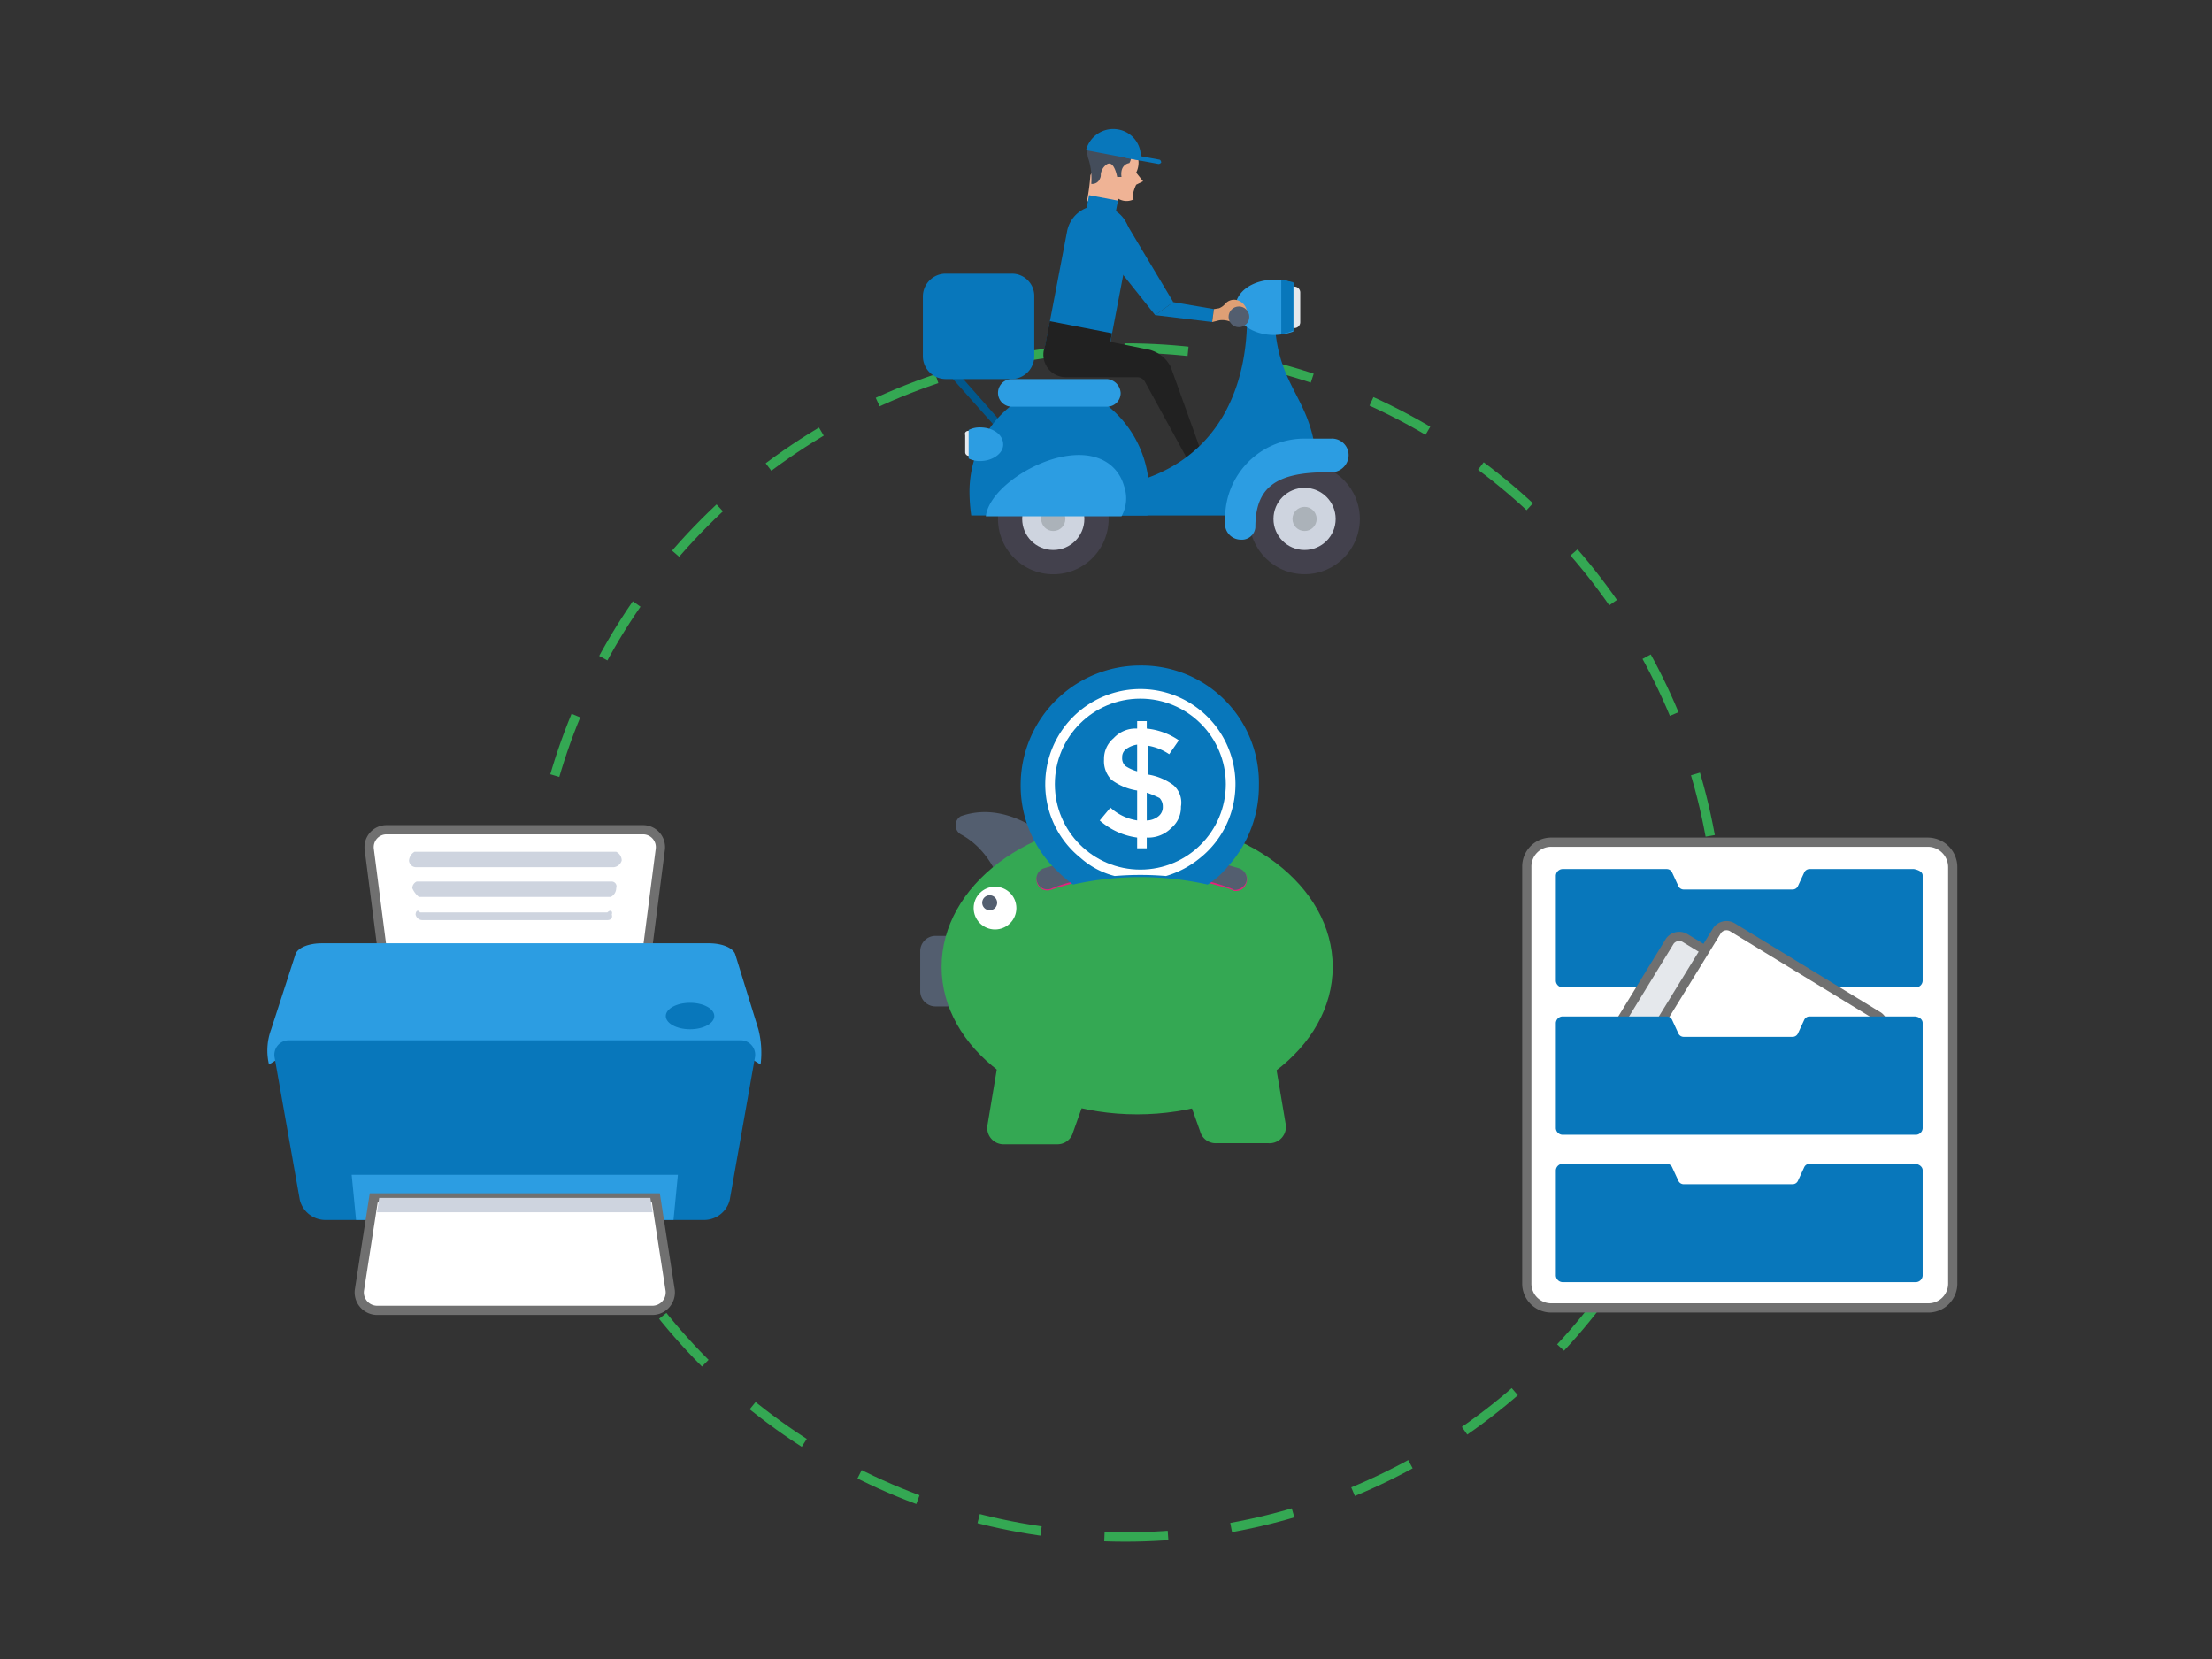 <svg xmlns="http://www.w3.org/2000/svg" xmlns:xlink="http://www.w3.org/1999/xlink" width="240" height="180" viewBox="0 0 240 180">
  <rect x="0" y="0" width="240" height="180" fill="#333333" stroke="none"/>
  <defs>
    <clipPath id="clip-path">
      <rect id="Rectangle_9006" data-name="Rectangle 9006" width="240" height="180" transform="translate(408 1376)" fill="#fff"/>
    </clipPath>
  </defs>
  <g id="Loi_ich_1" data-name="Loi ich 1" transform="translate(-408 -1376)" clip-path="url(#clip-path)">
    <g id="Group_14502" data-name="Group 14502" transform="translate(23 4)">
      <ellipse id="Ellipse_12" data-name="Ellipse 12" cx="64.501" cy="64.502" rx="64.501" ry="64.502" transform="translate(442.6 1409.759)" fill="none" stroke="#34a853" stroke-miterlimit="10" stroke-width="1.018" stroke-dasharray="6.906"/>
      <g id="Group_181" data-name="Group 181" transform="translate(414 1462.026)">
        <g id="Group_180" data-name="Group 180" transform="translate(0 0)">
          <g id="Group_179" data-name="Group 179">
            <path id="Path_565" data-name="Path 565" d="M44.442,63.24H16.935L14.9,47.453A1.889,1.889,0,0,1,16.815,45.3H44.562a1.889,1.889,0,0,1,1.914,2.153Z" transform="translate(-3.836 -45.3)" fill="#fff" stroke="#707070" stroke-width="1"/>
            <path id="Path_566" data-name="Path 566" d="M59.17,68.756a10.215,10.215,0,0,0-.239-3.827h0L56.42,56.8c-.239-.718-1.435-1.2-2.87-1.2H11.571c-1.435,0-2.631.478-2.87,1.2L6.069,64.929h0a6.6,6.6,0,0,0-.239,3.827l3.11-1.914H56.061Z" transform="translate(-5.647 -43.281)" fill="#2c9de2"/>
            <path id="Path_567" data-name="Path 567" d="M7.857,64.4A1.574,1.574,0,0,0,6.3,66.194L9.053,81.742a2.872,2.872,0,0,0,2.87,2.153h40.9a2.872,2.872,0,0,0,2.87-2.153l2.751-15.548A1.574,1.574,0,0,0,56.892,64.4Z" transform="translate(-5.521 -41.557)" fill="#0877bb"/>
            <path id="Path_568" data-name="Path 568" d="M13.3,76.6l.478,4.9H48.222l.478-4.9Z" transform="translate(-4.147 -39.166)" fill="#2c9de2"/>
            <path id="Path_569" data-name="Path 569" d="M45.815,90.9h-29.9A1.946,1.946,0,0,1,14,88.746L15.557,78.7H46.174l1.555,10.046A1.946,1.946,0,0,1,45.815,90.9Z" transform="translate(-4.012 -38.755)" fill="#fff" stroke="#707070" stroke-width="1"/>
            <path id="Path_570" data-name="Path 570" d="M45.5,80.255,45.26,78.7H15.839L15.6,80.255Z" transform="translate(-3.697 -38.755)" fill="#ced4df"/>
            <g id="Group_178" data-name="Group 178" transform="translate(15.372 2.392)">
              <path id="Path_571" data-name="Path 571" d="M40.745,48.974H19.218a.772.772,0,0,1-.718-.718h0a1.22,1.22,0,0,1,.6-.957H40.984a1.065,1.065,0,0,1,.6.957h0A1.026,1.026,0,0,1,40.745,48.974Z" transform="translate(-18.5 -47.3)" fill="#ced4df"/>
              <path id="Path_572" data-name="Path 572" d="M40.327,51.674H19.518a2.508,2.508,0,0,1-.718-.957h0A.808.808,0,0,1,19.278,50H40.447a.527.527,0,0,1,.478.718h0A1.065,1.065,0,0,1,40.327,51.674Z" transform="translate(-18.441 -46.771)" fill="#ced4df"/>
              <path id="Path_573" data-name="Path 573" d="M39.91,53.666H19.818a.758.758,0,0,1-.718-.6h0c0-.359.239-.6.478-.239H39.91c.359-.359.6-.12.478.239h0C40.508,53.427,40.269,53.666,39.91,53.666Z" transform="translate(-18.382 -46.251)" fill="#ced4df"/>
            </g>
            <ellipse id="Ellipse_13" data-name="Ellipse 13" cx="2.631" cy="1.435" rx="2.631" ry="1.435" transform="translate(43.238 18.777)" fill="#0877bb"/>
          </g>
        </g>
      </g>
      <g id="Group_185" data-name="Group 185" transform="translate(550.656 1463.376)">
        <g id="Group_184" data-name="Group 184" transform="translate(0 0)">
          <g id="Group_183" data-name="Group 183">
            <path id="Path_574" data-name="Path 574" d="M216.231,45.4H175.384a2.641,2.641,0,0,0-2.684,2.684V93.249a2.641,2.641,0,0,0,2.684,2.684h40.847a2.641,2.641,0,0,0,2.684-2.684V48.084A2.715,2.715,0,0,0,216.231,45.4Z" transform="translate(-172.7 -45.4)" fill="#fff" stroke="#707070" stroke-width="1"/>
            <path id="Path_575" data-name="Path 575" d="M215.2,76V87.437a.753.753,0,0,1-.7.7H176.1a.753.753,0,0,1-.7-.7V76a.753.753,0,0,1,.7-.7h11.32a.642.642,0,0,1,.584.35l.7,1.517a.642.642,0,0,0,.584.35h11.787a.642.642,0,0,0,.584-.35l.7-1.517a.642.642,0,0,1,.584-.35h11.32C214.847,75.3,215.2,75.65,215.2,76Z" transform="translate(-172.249 -40.405)" fill="#0877bb"/>
            <path id="Path_576" data-name="Path 576" d="M215.2,48.6V60.037a.753.753,0,0,1-.7.7H176.1a.753.753,0,0,1-.7-.7V48.6a.753.753,0,0,1,.7-.7h11.32a.642.642,0,0,1,.584.35l.7,1.517a.642.642,0,0,0,.584.35h11.787a.642.642,0,0,0,.584-.35l.7-1.517a.642.642,0,0,1,.584-.35h11.32C214.847,48.017,215.2,48.25,215.2,48.6Z" transform="translate(-172.249 -44.982)" fill="#0877bb"/>
            <g id="Group_182" data-name="Group 182" transform="translate(6.652 9.051)">
              <path id="Path_577" data-name="Path 577" d="M202.908,69.262l2.217-3.618a1.256,1.256,0,0,0-.35-1.634L188.9,54.324a1.256,1.256,0,0,0-1.634.35L178.4,69.146h24.508Z" transform="translate(-178.4 -52.988)" fill="#e5e8ec" stroke="#707070" stroke-width="1"/>
              <path id="Path_578" data-name="Path 578" d="M206.725,69.43l2.918-4.785a1.256,1.256,0,0,0-.35-1.634L193.42,53.324a1.256,1.256,0,0,0-1.634.35L182.1,69.43Z" transform="translate(-177.782 -53.156)" fill="#fff" stroke="#707070" stroke-width="1"/>
            </g>
            <path id="Path_579" data-name="Path 579" d="M215.2,62.3V73.737a.753.753,0,0,1-.7.7H176.1a.753.753,0,0,1-.7-.7V62.3a.753.753,0,0,1,.7-.7h11.32a.642.642,0,0,1,.584.35l.7,1.517a.642.642,0,0,0,.584.35h11.787a.642.642,0,0,0,.584-.35l.7-1.517a.642.642,0,0,1,.584-.35h11.32C214.847,61.6,215.2,61.95,215.2,62.3Z" transform="translate(-172.249 -42.694)" fill="#0877bb"/>
          </g>
        </g>
      </g>
      <g id="Group_211" data-name="Group 211" transform="translate(485.131 1386)">
        <g id="Group_210" data-name="Group 210" transform="translate(0 0)">
          <g id="Group_209" data-name="Group 209">
            <g id="Group_186" data-name="Group 186" transform="translate(13.211 8.317)">
              <path id="Path_580" data-name="Path 580" d="M98.5,136.255l2.436-12.743a3.419,3.419,0,0,1,4.029-2.717h0a3.419,3.419,0,0,1,2.717,4.029l-2.436,12.743Z" transform="translate(-98.5 -120.728)" fill="#0877bb"/>
            </g>
            <g id="Group_187" data-name="Group 187" transform="translate(13.074 20.847)">
              <path id="Path_581" data-name="Path 581" d="M109.828,137.192l-4.216-.843.187-.937L99.053,134.1l-.562,2.9-.094.281a2.446,2.446,0,0,0,2.436,2.9h7.777a.955.955,0,0,1,.75.468l4.778,8.714,1.5-.656-3.467-9.651A3.636,3.636,0,0,0,109.828,137.192Z" transform="translate(-98.354 -134.1)" fill="#212121"/>
            </g>
            <g id="Group_188" data-name="Group 188" transform="translate(20.426 10.165)">
              <path id="Path_582" data-name="Path 582" d="M107.793,122.7l5.153,8.62-1.968,1.405-4.778-6Z" transform="translate(-106.2 -122.7)" fill="#0877bb"/>
            </g>
            <g id="Group_189" data-name="Group 189" transform="translate(25.204 18.785)">
              <path id="Path_583" data-name="Path 583" d="M113.268,131.9l4.4.75-.187,1.405-6.184-.75Z" transform="translate(-111.3 -131.9)" fill="#0877bb"/>
            </g>
            <g id="Group_190" data-name="Group 190" transform="translate(17.802 2.108)">
              <path id="Path_584" data-name="Path 584" d="M109.49,117.66l-.75-.937a2.433,2.433,0,0,0,.094-1.968l-3.654-.656-.187.468L103.775,117a22.9,22.9,0,0,1-.375,2.811l3.186.562.187-.843a1.733,1.733,0,0,0,1.687.094c-.281-.468.281-1.593.281-1.593Z" transform="translate(-103.4 -114.1)" fill="#efb395"/>
            </g>
            <g id="Group_191" data-name="Group 191" transform="translate(17.849 1.826)">
              <path id="Path_585" data-name="Path 585" d="M103.591,113.8a2.065,2.065,0,0,0,0,1.5,6.942,6.942,0,0,1,.281,2.623.89.89,0,0,0,.937-.562.845.845,0,0,0,.094-.468,1.5,1.5,0,0,1,.468-.937c.937-.937,1.312,1.218,1.312,1.218h.468c-.187-1.405.843-1.5.843-1.5a.987.987,0,0,0,0-1.124Z" transform="translate(-103.45 -113.8)" fill="#444d5b"/>
            </g>
            <g id="Group_192" data-name="Group 192" transform="translate(17.544 7.172)">
              <rect id="Rectangle_36" data-name="Rectangle 36" width="2.623" height="3.186" transform="translate(0 2.578) rotate(-79.269)" fill="#0877bb"/>
            </g>
            <g id="Group_193" data-name="Group 193" transform="translate(17.708)">
              <path id="Path_586" data-name="Path 586" d="M109.2,115.27a2.952,2.952,0,0,0-2.436-3.373,3.044,3.044,0,0,0-3.467,2.249Z" transform="translate(-103.3 -111.851)" fill="#0877bb"/>
            </g>
            <g id="Group_194" data-name="Group 194" transform="translate(22.018 2.67)">
              <path id="Path_587" data-name="Path 587" d="M107.9,115.168l3.56.656c.094,0,.281-.094.281-.187h0c0-.094-.094-.281-.187-.281l-3.56-.656Z" transform="translate(-107.9 -114.7)" fill="#0877bb"/>
            </g>
            <g id="Group_195" data-name="Group 195" transform="translate(3.092 26.937)">
              <path id="Path_588" data-name="Path 588" d="M88.824,140.6H87.7l5.341,6,.656-.468Z" transform="translate(-87.7 -140.6)" fill="#02588d"/>
            </g>
            <g id="Group_198" data-name="Group 198" transform="translate(8.152 36.307)">
              <path id="Path_1415" data-name="Path 1415" d="M6,0A6,6,0,1,1,0,6,6,6,0,0,1,6,0Z" fill="#43414d"/>
              <g id="Group_196" data-name="Group 196" transform="translate(2.623 2.623)">
                <ellipse id="Ellipse_15" data-name="Ellipse 15" cx="3.373" cy="3.373" rx="3.373" ry="3.373" fill="#ced4df"/>
              </g>
              <g id="Group_197" data-name="Group 197" transform="translate(4.685 4.685)">
                <ellipse id="Ellipse_16" data-name="Ellipse 16" cx="1.312" cy="1.312" rx="1.312" ry="1.312" fill="#abb2b9"/>
              </g>
            </g>
            <g id="Group_201" data-name="Group 201" transform="translate(35.417 36.307)">
              <ellipse id="Ellipse_17" data-name="Ellipse 17" cx="5.997" cy="5.997" rx="5.997" ry="5.997" fill="#43414d"/>
              <g id="Group_199" data-name="Group 199" transform="translate(2.623 2.623)">
                <ellipse id="Ellipse_18" data-name="Ellipse 18" cx="3.373" cy="3.373" rx="3.373" ry="3.373" fill="#ced4df"/>
              </g>
              <g id="Group_200" data-name="Group 200" transform="translate(4.685 4.685)">
                <ellipse id="Ellipse_19" data-name="Ellipse 19" cx="1.312" cy="1.312" rx="1.312" ry="1.312" fill="#abb2b9"/>
              </g>
            </g>
            <g id="Group_202" data-name="Group 202" transform="translate(17.896 19.254)">
              <path id="Path_589" data-name="Path 589" d="M120.927,153.669a5.6,5.6,0,0,1,5.528-5.528,5.454,5.454,0,0,1,1.78.281c-.75-6.746-4.591-7.4-4.5-16.022h-3c.375,7.121-2.061,18.927-17.24,19.863v2.811h17.8A6.163,6.163,0,0,1,120.927,153.669Z" transform="translate(-103.5 -132.4)" fill="#0877bb"/>
            </g>
            <g id="Group_203" data-name="Group 203" transform="translate(5.06 30.029)">
              <path id="Path_590" data-name="Path 590" d="M104.791,143.9H94.3a11.88,11.88,0,0,0-4.5,9.557,18.258,18.258,0,0,0,.187,2.342H109.1a18.253,18.253,0,0,0,.187-2.342A12.015,12.015,0,0,0,104.791,143.9Z" transform="translate(-89.8 -143.9)" fill="#0877bb"/>
            </g>
            <g id="Group_204" data-name="Group 204" transform="translate(6.84 35.367)">
              <path id="Path_591" data-name="Path 591" d="M106.41,156.252a4.012,4.012,0,0,0,.281-3.279c-.75-2.623-3.373-4.123-7.5-3-3.654,1.031-7.215,3.842-7.5,6.278Z" transform="translate(-91.7 -149.597)" fill="#2c9de2"/>
            </g>
            <path id="Path_592" data-name="Path 592" d="M130.925,147.7h-3.092a8.62,8.62,0,0,0-8.433,8.62v.843a1.716,1.716,0,0,0,1.687,1.5,1.47,1.47,0,0,0,1.593-1.312c0-4.31,2.155-6,7.777-6h.468a1.879,1.879,0,0,0,1.874-1.874A1.8,1.8,0,0,0,130.925,147.7Z" transform="translate(-86.607 -114.111)" fill="#2c9de2"/>
            <g id="Group_205" data-name="Group 205" transform="translate(39.633 17.099)">
              <path id="Path_593" data-name="Path 593" d="M127.356,134.6H126.7v-4.5h.656a.64.64,0,0,1,.656.656v3.186A.64.64,0,0,1,127.356,134.6Z" transform="translate(-126.7 -130.1)" fill="#e5e8ec"/>
            </g>
            <path id="Path_594" data-name="Path 594" d="M124.816,129.3c-2.342,0-4.216,1.312-4.216,3s1.874,3,4.216,3a6.737,6.737,0,0,0,2.061-.375v-5.247A4.767,4.767,0,0,0,124.816,129.3Z" transform="translate(-86.682 -112.951)" fill="#2c9de2"/>
            <path id="Path_595" data-name="Path 595" d="M125.9,129.3v5.9a5.372,5.372,0,0,0,1.312-.375v-5.247C126.837,129.487,126.368,129.394,125.9,129.3Z" transform="translate(-87.016 -112.951)" fill="#0877bb"/>
            <g id="Group_206" data-name="Group 206" transform="translate(4.567 32.746)">
              <path id="Path_596" data-name="Path 596" d="M89.673,146.8h.375v2.717h-.375a.4.4,0,0,1-.375-.375v-1.874C89.2,146.987,89.392,146.8,89.673,146.8Z" transform="translate(-89.274 -146.8)" fill="#e5e8ec"/>
            </g>
            <path id="Path_597" data-name="Path 597" d="M90.918,146.4a2.593,2.593,0,0,0-1.218.281v3.092a2.594,2.594,0,0,0,1.218.281c1.405,0,2.53-.843,2.53-1.78C93.448,147.15,92.323,146.4,90.918,146.4Z" transform="translate(-84.734 -114.029)" fill="#2c9de2"/>
            <path id="Path_598" data-name="Path 598" d="M104.906,140.8H94.6a1.5,1.5,0,0,0,0,3h10.307a1.48,1.48,0,0,0,1.5-1.5A1.61,1.61,0,0,0,104.906,140.8Z" transform="translate(-84.948 -113.676)" fill="#2c9de2"/>
            <path id="Path_599" data-name="Path 599" d="M94.051,128.6H86.836a2.481,2.481,0,0,0-2.436,2.436v6.559a2.481,2.481,0,0,0,2.436,2.436h7.215a2.481,2.481,0,0,0,2.436-2.436v-6.559A2.419,2.419,0,0,0,94.051,128.6Z" transform="translate(-84.4 -112.907)" fill="#0877bb"/>
            <g id="Group_207" data-name="Group 207" transform="translate(31.388 18.525)">
              <path id="Path_600" data-name="Path 600" d="M120.711,131.7a1.257,1.257,0,0,0-1.405.375,1.681,1.681,0,0,1-.656.468l-.562.094-.187,1.405.75-.187a2.246,2.246,0,0,1,1.312.187.7.7,0,0,0,.468.094,1.062,1.062,0,0,0,1.218-1.405A1.493,1.493,0,0,0,120.711,131.7Z" transform="translate(-117.9 -131.622)" fill="#de9f75"/>
            </g>
            <g id="Group_208" data-name="Group 208" transform="translate(33.168 19.254)">
              <ellipse id="Ellipse_20" data-name="Ellipse 20" cx="1.124" cy="1.124" rx="1.124" ry="1.124" fill="#535e6f"/>
            </g>
          </g>
        </g>
      </g>
      <g id="Group_228" data-name="Group 228" transform="translate(484.842 1444.208)">
        <g id="Group_227" data-name="Group 227" transform="translate(0 0)">
          <g id="Group_226" data-name="Group 226">
            <g id="Group_212" data-name="Group 212" transform="translate(3.84 15.902)">
              <path id="Path_601" data-name="Path 601" d="M95.578,60.832c1.739.928,4.058,3.015,5.1,8l6.029-6.145s-5.217-5.913-11.131-3.826A1.141,1.141,0,0,0,95.578,60.832Z" transform="translate(-95.012 -58.415)" fill="#535e6f"/>
            </g>
            <g id="Group_213" data-name="Group 213" transform="translate(0 29.334)">
              <path id="Path_602" data-name="Path 602" d="M96.8,77.652H93.323A1.658,1.658,0,0,1,91.7,76.029V71.623A1.658,1.658,0,0,1,93.323,70H96.8a1.658,1.658,0,0,1,1.623,1.623v4.406A1.585,1.585,0,0,1,96.8,77.652Z" transform="translate(-91.7 -70)" fill="#535e6f"/>
            </g>
            <g id="Group_216" data-name="Group 216" transform="translate(7.269 40.812)">
              <g id="Group_214" data-name="Group 214" transform="translate(20.674)">
                <path id="Path_603" data-name="Path 603" d="M126,79.9l1.507,8.928a1.775,1.775,0,0,1-1.855,2.087h-5.681a1.742,1.742,0,0,1-1.739-1.275L115.8,82.8Z" transform="translate(-115.8 -79.9)" fill="#34a853"/>
              </g>
              <g id="Group_215" data-name="Group 215">
                <path id="Path_604" data-name="Path 604" d="M99.512,79.9,98,88.944a1.775,1.775,0,0,0,1.855,2.087h5.681a1.742,1.742,0,0,0,1.739-1.275l2.435-6.841Z" transform="translate(-97.969 -79.9)" fill="#34a853"/>
              </g>
            </g>
            <g id="Group_217" data-name="Group 217" transform="translate(2.319 16.696)">
              <ellipse id="Ellipse_21" data-name="Ellipse 21" cx="21.218" cy="16" rx="21.218" ry="16" fill="#34a853"/>
            </g>
            <g id="Group_218" data-name="Group 218" transform="translate(5.797 24)">
              <ellipse id="Ellipse_22" data-name="Ellipse 22" cx="2.319" cy="2.319" rx="2.319" ry="2.319" fill="#fff"/>
            </g>
            <g id="Group_219" data-name="Group 219" transform="translate(6.725 24.928)">
              <ellipse id="Ellipse_23" data-name="Ellipse 23" cx="0.812" cy="0.812" rx="0.812" ry="0.812" fill="#535e6f"/>
            </g>
            <g id="Group_225" data-name="Group 225" transform="translate(10.899)">
              <g id="Group_221" data-name="Group 221" transform="translate(1.667 20.406)">
                <g id="Group_220" data-name="Group 220">
                  <path id="Path_605" data-name="Path 605" d="M124.175,66.358a.426.426,0,0,1-.348-.116,31.355,31.355,0,0,0-9.855-1.623,30.814,30.814,0,0,0-9.855,1.623,1.174,1.174,0,0,1-.812-2.2,33.581,33.581,0,0,1,21.334,0,1.114,1.114,0,0,1,.7,1.507A1.152,1.152,0,0,1,124.175,66.358Z" transform="translate(-102.537 -62.3)" fill="#e3227e"/>
                </g>
              </g>
              <g id="Group_223" data-name="Group 223" transform="translate(1.667 20.406)">
                <g id="Group_222" data-name="Group 222">
                  <path id="Path_606" data-name="Path 606" d="M125.335,65.43a1.4,1.4,0,0,1-1.159.812.426.426,0,0,1-.348-.116,21.639,21.639,0,0,0-2.551-.812,30.482,30.482,0,0,0-4.522-.7h0a33.452,33.452,0,0,0-5.565,0,30.483,30.483,0,0,0-4.522.7,16.419,16.419,0,0,0-2.551.812,1.174,1.174,0,0,1-.812-2.2c.348-.116.812-.232,1.159-.348a12.7,12.7,0,0,1,3.015-.7,30.079,30.079,0,0,1,6.493-.58,39.765,39.765,0,0,1,6.493.58c1.044.232,1.971.464,3.015.7.348.116.812.232,1.159.348A1.206,1.206,0,0,1,125.335,65.43Z" transform="translate(-102.537 -62.3)" fill="#535e6f"/>
                </g>
              </g>
              <path id="Path_607" data-name="Path 607" d="M114.086,44.7A12.964,12.964,0,0,0,101.1,57.686a12.754,12.754,0,0,0,3.478,8.812,17.825,17.825,0,0,0,2.2,1.971,33.275,33.275,0,0,1,14.609,0,8.957,8.957,0,0,0,2.2-1.971,12.981,12.981,0,0,0,3.362-8.812A12.723,12.723,0,0,0,114.086,44.7Z" transform="translate(-101.1 -44.7)" fill="#0877bb"/>
              <g id="Group_224" data-name="Group 224" transform="translate(2.667 2.551)">
                <path id="Path_608" data-name="Path 608" d="M124.038,57.219a10.238,10.238,0,0,1-3.826,8,10.377,10.377,0,0,1-3.71,1.971h0a33.446,33.446,0,0,0-5.565,0,8.841,8.841,0,0,1-3.71-1.971,10.238,10.238,0,0,1-3.826-8,10.319,10.319,0,1,1,20.638,0Z" transform="translate(-103.4 -46.9)" fill="#fff"/>
              </g>
              <ellipse id="Ellipse_24" data-name="Ellipse 24" cx="9.275" cy="9.275" rx="9.275" ry="9.275" transform="translate(3.71 3.594)" fill="#0877bb"/>
              <path id="Path_609" data-name="Path 609" d="M116.5,56.857a6.264,6.264,0,0,0-2.783-1.159h0v-3.13a5.749,5.749,0,0,1,2.319.928l1.044-1.507a7.447,7.447,0,0,0-3.478-1.275V49.9h-1.043v.812a3.237,3.237,0,0,0-2.551,1.043,2.919,2.919,0,0,0-1.044,2.319,2.886,2.886,0,0,0,.812,2.2,6.264,6.264,0,0,0,2.783,1.159v3.246a5.586,5.586,0,0,1-2.9-1.391L108.5,60.683a7.683,7.683,0,0,0,4.058,1.855V63.7H113.6V62.538a3.493,3.493,0,0,0,2.667-1.043,2.919,2.919,0,0,0,1.044-2.319A2.512,2.512,0,0,0,116.5,56.857Zm-3.942-1.507a4.443,4.443,0,0,1-1.275-.58,1.141,1.141,0,0,1-.348-.928,1.055,1.055,0,0,1,.464-.928,2.691,2.691,0,0,1,1.159-.464Zm2.319,4.87a2.11,2.11,0,0,1-1.275.464V57.668a10.045,10.045,0,0,1,1.391.58,1.317,1.317,0,0,1,.348.928A1.259,1.259,0,0,1,114.877,60.219Z" transform="translate(-99.92 -43.871)" fill="#fff"/>
            </g>
          </g>
        </g>
      </g>
    </g>
  </g>
</svg>
